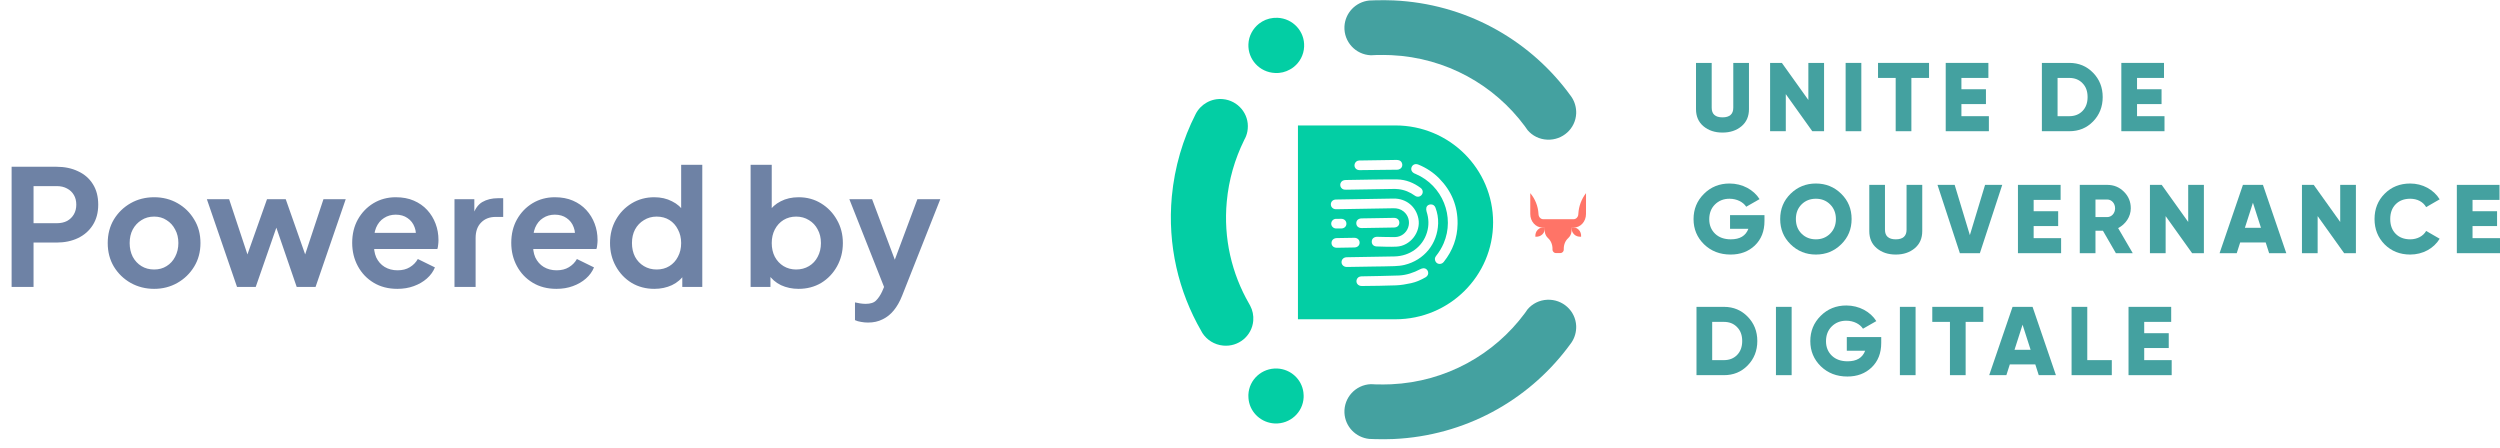 <svg width="279" height="50" viewBox="0 0 279 50" fill="none" xmlns="http://www.w3.org/2000/svg">
<path d="M1.296 32.02V18.61H6.3C7.212 18.61 8.016 18.778 8.712 19.114C9.42 19.438 9.972 19.918 10.368 20.554C10.764 21.178 10.962 21.94 10.962 22.84C10.962 23.728 10.758 24.49 10.35 25.126C9.954 25.75 9.408 26.23 8.712 26.566C8.016 26.902 7.212 27.07 6.3 27.07H3.744V32.02H1.296ZM3.744 24.91H6.336C6.78 24.91 7.164 24.826 7.488 24.658C7.812 24.478 8.064 24.232 8.244 23.92C8.424 23.608 8.514 23.248 8.514 22.84C8.514 22.42 8.424 22.06 8.244 21.76C8.064 21.448 7.812 21.208 7.488 21.04C7.164 20.86 6.78 20.77 6.336 20.77H3.744V24.91ZM17.206 32.236C16.246 32.236 15.37 32.014 14.578 31.57C13.798 31.126 13.174 30.52 12.706 29.752C12.25 28.984 12.022 28.108 12.022 27.124C12.022 26.14 12.25 25.264 12.706 24.496C13.174 23.728 13.798 23.122 14.578 22.678C15.358 22.234 16.234 22.012 17.206 22.012C18.166 22.012 19.036 22.234 19.816 22.678C20.596 23.122 21.214 23.728 21.67 24.496C22.138 25.252 22.372 26.128 22.372 27.124C22.372 28.108 22.138 28.984 21.67 29.752C21.202 30.52 20.578 31.126 19.798 31.57C19.018 32.014 18.154 32.236 17.206 32.236ZM17.206 30.076C17.734 30.076 18.196 29.95 18.592 29.698C19 29.446 19.318 29.098 19.546 28.654C19.786 28.198 19.906 27.688 19.906 27.124C19.906 26.548 19.786 26.044 19.546 25.612C19.318 25.168 19 24.82 18.592 24.568C18.196 24.304 17.734 24.172 17.206 24.172C16.666 24.172 16.192 24.304 15.784 24.568C15.376 24.82 15.052 25.168 14.812 25.612C14.584 26.044 14.47 26.548 14.47 27.124C14.47 27.688 14.584 28.198 14.812 28.654C15.052 29.098 15.376 29.446 15.784 29.698C16.192 29.95 16.666 30.076 17.206 30.076ZM26.451 32.02L23.085 22.228H25.569L28.035 29.662L27.171 29.644L29.799 22.228H31.887L34.497 29.644L33.633 29.662L36.099 22.228H38.583L35.217 32.02H33.111L30.447 24.262H31.239L28.539 32.02H26.451ZM44.344 32.236C43.336 32.236 42.454 32.008 41.698 31.552C40.942 31.096 40.354 30.478 39.934 29.698C39.514 28.918 39.304 28.054 39.304 27.106C39.304 26.122 39.514 25.252 39.934 24.496C40.366 23.728 40.948 23.122 41.68 22.678C42.424 22.234 43.252 22.012 44.164 22.012C44.932 22.012 45.604 22.138 46.18 22.39C46.768 22.642 47.266 22.99 47.674 23.434C48.082 23.878 48.394 24.388 48.61 24.964C48.826 25.528 48.934 26.14 48.934 26.8C48.934 26.968 48.922 27.142 48.898 27.322C48.886 27.502 48.856 27.658 48.808 27.79H41.248V25.99H47.476L46.36 26.836C46.468 26.284 46.438 25.792 46.27 25.36C46.114 24.928 45.85 24.586 45.478 24.334C45.118 24.082 44.68 23.956 44.164 23.956C43.672 23.956 43.234 24.082 42.85 24.334C42.466 24.574 42.172 24.934 41.968 25.414C41.776 25.882 41.704 26.452 41.752 27.124C41.704 27.724 41.782 28.258 41.986 28.726C42.202 29.182 42.514 29.536 42.922 29.788C43.342 30.04 43.822 30.166 44.362 30.166C44.902 30.166 45.358 30.052 45.73 29.824C46.114 29.596 46.414 29.29 46.63 28.906L48.538 29.842C48.346 30.31 48.046 30.724 47.638 31.084C47.23 31.444 46.744 31.726 46.18 31.93C45.628 32.134 45.016 32.236 44.344 32.236ZM50.721 32.02V22.228H52.935V24.406L52.755 24.082C52.983 23.35 53.337 22.84 53.817 22.552C54.309 22.264 54.897 22.12 55.581 22.12H56.157V24.208H55.311C54.639 24.208 54.099 24.418 53.691 24.838C53.283 25.246 53.079 25.822 53.079 26.566V32.02H50.721ZM62.097 32.236C61.09 32.236 60.208 32.008 59.452 31.552C58.696 31.096 58.108 30.478 57.688 29.698C57.267 28.918 57.057 28.054 57.057 27.106C57.057 26.122 57.267 25.252 57.688 24.496C58.12 23.728 58.702 23.122 59.434 22.678C60.178 22.234 61.005 22.012 61.917 22.012C62.685 22.012 63.358 22.138 63.934 22.39C64.522 22.642 65.019 22.99 65.427 23.434C65.835 23.878 66.147 24.388 66.364 24.964C66.579 25.528 66.688 26.14 66.688 26.8C66.688 26.968 66.675 27.142 66.651 27.322C66.639 27.502 66.609 27.658 66.561 27.79H59.002V25.99H65.23L64.114 26.836C64.222 26.284 64.192 25.792 64.023 25.36C63.867 24.928 63.603 24.586 63.231 24.334C62.871 24.082 62.434 23.956 61.917 23.956C61.425 23.956 60.987 24.082 60.603 24.334C60.219 24.574 59.925 24.934 59.721 25.414C59.529 25.882 59.458 26.452 59.505 27.124C59.458 27.724 59.535 28.258 59.739 28.726C59.956 29.182 60.267 29.536 60.675 29.788C61.096 30.04 61.575 30.166 62.115 30.166C62.656 30.166 63.111 30.052 63.483 29.824C63.867 29.596 64.168 29.29 64.383 28.906L66.291 29.842C66.1 30.31 65.799 30.724 65.391 31.084C64.984 31.444 64.498 31.726 63.934 31.93C63.382 32.134 62.77 32.236 62.097 32.236ZM73.029 32.236C72.081 32.236 71.235 32.014 70.491 31.57C69.747 31.114 69.159 30.496 68.727 29.716C68.295 28.936 68.079 28.072 68.079 27.124C68.079 26.164 68.295 25.3 68.727 24.532C69.159 23.764 69.747 23.152 70.491 22.696C71.247 22.24 72.087 22.012 73.011 22.012C73.755 22.012 74.415 22.162 74.991 22.462C75.579 22.75 76.041 23.158 76.377 23.686L76.017 24.172V18.394H78.375V32.02H76.143V30.13L76.395 30.598C76.059 31.126 75.591 31.534 74.991 31.822C74.391 32.098 73.737 32.236 73.029 32.236ZM73.281 30.076C73.821 30.076 74.295 29.95 74.703 29.698C75.111 29.446 75.429 29.098 75.657 28.654C75.897 28.21 76.017 27.7 76.017 27.124C76.017 26.56 75.897 26.056 75.657 25.612C75.429 25.156 75.111 24.802 74.703 24.55C74.295 24.298 73.821 24.172 73.281 24.172C72.753 24.172 72.279 24.304 71.859 24.568C71.439 24.82 71.109 25.168 70.869 25.612C70.641 26.044 70.527 26.548 70.527 27.124C70.527 27.7 70.641 28.21 70.869 28.654C71.109 29.098 71.439 29.446 71.859 29.698C72.279 29.95 72.753 30.076 73.281 30.076ZM89.114 32.236C88.406 32.236 87.752 32.098 87.152 31.822C86.564 31.534 86.096 31.126 85.748 30.598L85.982 30.13V32.02H83.768V18.394H86.126V24.172L85.766 23.686C86.102 23.158 86.558 22.75 87.134 22.462C87.71 22.162 88.376 22.012 89.132 22.012C90.056 22.012 90.89 22.24 91.634 22.696C92.378 23.152 92.966 23.764 93.398 24.532C93.842 25.3 94.064 26.164 94.064 27.124C94.064 28.072 93.848 28.936 93.416 29.716C92.984 30.496 92.396 31.114 91.652 31.57C90.908 32.014 90.062 32.236 89.114 32.236ZM88.844 30.076C89.384 30.076 89.864 29.95 90.284 29.698C90.704 29.446 91.028 29.098 91.256 28.654C91.496 28.21 91.616 27.7 91.616 27.124C91.616 26.548 91.496 26.044 91.256 25.612C91.028 25.168 90.704 24.82 90.284 24.568C89.864 24.304 89.384 24.172 88.844 24.172C88.328 24.172 87.86 24.298 87.44 24.55C87.032 24.802 86.708 25.156 86.468 25.612C86.24 26.056 86.126 26.56 86.126 27.124C86.126 27.7 86.24 28.21 86.468 28.654C86.708 29.098 87.032 29.446 87.44 29.698C87.86 29.95 88.328 30.076 88.844 30.076ZM96.874 35.998C96.61 35.998 96.352 35.974 96.1 35.926C95.848 35.89 95.62 35.824 95.416 35.728V33.748C95.572 33.784 95.758 33.82 95.974 33.856C96.202 33.892 96.412 33.91 96.604 33.91C97.144 33.91 97.534 33.784 97.774 33.532C98.026 33.28 98.248 32.95 98.44 32.542L99.088 31.03L99.052 33.01L94.786 22.228H97.324L100.312 30.184H99.412L102.382 22.228H104.938L100.672 33.01C100.42 33.646 100.114 34.186 99.754 34.63C99.394 35.074 98.974 35.41 98.494 35.638C98.026 35.878 97.486 35.998 96.874 35.998Z" fill="#6E82A5"/>
<path d="M155.74 14H144.851V35.63H155.74C161.754 35.63 166.63 30.788 166.63 24.815C166.63 18.842 161.754 14 155.74 14ZM151.188 18.283C151.257 18.071 151.449 17.916 151.687 17.912C153.065 17.887 154.443 17.867 155.821 17.848C155.922 17.847 156.027 17.858 156.123 17.886C156.38 17.961 156.531 18.218 156.488 18.487C156.447 18.753 156.217 18.934 155.925 18.939C155.219 18.949 152.415 18.982 151.72 18.987C151.328 18.989 151.071 18.641 151.188 18.283ZM149.968 20.117C150.054 20.096 150.146 20.09 150.235 20.088C151.183 20.07 154.985 19.999 155.937 20.023C156.904 20.046 157.772 20.399 158.546 20.973C158.8 21.161 158.849 21.492 158.67 21.732C158.491 21.974 158.165 22.029 157.904 21.84C157.35 21.438 156.739 21.184 156.056 21.109C155.848 21.086 155.637 21.085 155.427 21.088C153.712 21.114 151.997 21.145 150.282 21.171C150.175 21.173 150.064 21.172 149.961 21.148C149.732 21.093 149.567 20.866 149.569 20.629C149.571 20.39 149.735 20.174 149.968 20.117ZM149.049 22.27C149.109 22.266 149.169 22.266 149.229 22.265C150.297 22.247 151.365 22.23 152.432 22.211C153.464 22.194 154.495 22.174 155.527 22.16C156.925 22.143 158.03 23.043 158.294 24.407C158.582 25.902 157.396 27.447 155.865 27.524C155.124 27.562 154.379 27.524 153.635 27.504C153.281 27.495 153.069 27.254 153.088 26.931C153.105 26.62 153.359 26.419 153.711 26.427C154.364 26.441 155.018 26.464 155.671 26.458C156.355 26.45 156.935 26.013 157.153 25.378C157.373 24.735 157.174 24.031 156.646 23.602C156.315 23.333 155.932 23.233 155.508 23.241C153.421 23.28 151.333 23.313 149.246 23.348C149.179 23.348 149.113 23.353 149.048 23.348C148.741 23.328 148.519 23.094 148.523 22.798C148.527 22.508 148.745 22.289 149.049 22.27ZM151.973 25.451C151.608 25.457 151.367 25.245 151.362 24.921C151.357 24.596 151.59 24.38 151.957 24.373C152.556 24.362 153.155 24.352 153.755 24.343C154.354 24.332 154.953 24.322 155.553 24.313C155.917 24.308 156.16 24.52 156.166 24.843C156.17 25.168 155.937 25.384 155.569 25.391C154.371 25.412 153.172 25.431 151.973 25.451ZM149.07 24.424C149.285 24.413 149.501 24.411 149.716 24.421C150.046 24.436 150.268 24.673 150.259 24.986C150.251 25.276 150.022 25.488 149.704 25.499C149.608 25.502 149.189 25.503 149.076 25.497C148.791 25.482 148.561 25.234 148.564 24.955C148.568 24.678 148.789 24.439 149.07 24.424ZM148.597 27.123C148.592 26.809 148.828 26.579 149.175 26.571C149.828 26.557 150.481 26.546 151.134 26.538C151.478 26.534 151.727 26.76 151.732 27.07C151.737 27.386 151.506 27.608 151.152 27.617C150.823 27.626 150.493 27.629 150.164 27.634C149.84 27.64 149.517 27.648 149.193 27.65C148.841 27.653 148.602 27.438 148.597 27.123ZM150.222 29.788C149.929 29.756 149.718 29.535 149.715 29.256C149.712 28.977 149.918 28.751 150.21 28.715C150.282 28.706 150.354 28.707 150.426 28.706C152.153 28.676 153.881 28.651 155.609 28.618C157.347 28.584 158.766 27.541 159.249 25.942C159.483 25.167 159.461 24.393 159.209 23.622C159.163 23.483 159.15 23.314 159.18 23.172C159.229 22.946 159.442 22.814 159.678 22.811C159.918 22.808 160.11 22.939 160.199 23.176C160.413 23.746 160.517 24.337 160.497 24.944C160.423 27.197 158.94 29.03 156.742 29.563C156.373 29.653 155.984 29.686 155.603 29.701C154.812 29.732 154.02 29.732 153.227 29.746C152.292 29.761 151.356 29.777 150.42 29.792C150.354 29.792 150.288 29.794 150.222 29.788ZM159.105 30.939C158.595 31.232 158.057 31.477 157.482 31.601C156.927 31.72 156.361 31.822 155.797 31.845C154.527 31.898 153.254 31.9 151.982 31.918C151.562 31.924 151.289 31.585 151.406 31.215C151.478 30.987 151.671 30.846 151.939 30.841C152.652 30.826 155.448 30.78 156.13 30.744C156.968 30.7 157.749 30.439 158.489 30.048C158.607 29.986 158.746 29.938 158.876 29.934C159.112 29.927 159.312 30.105 159.372 30.33C159.435 30.564 159.334 30.806 159.105 30.939ZM162.666 24.976C162.645 26.557 162.121 27.973 161.132 29.217C161.018 29.361 160.877 29.449 160.668 29.455C160.474 29.453 160.303 29.364 160.203 29.174C160.095 28.965 160.112 28.756 160.26 28.57C160.604 28.138 160.89 27.673 161.108 27.166C162.393 24.185 160.985 20.692 157.981 19.411C157.949 19.397 157.915 19.385 157.882 19.37C157.551 19.226 157.414 18.927 157.543 18.634C157.669 18.347 157.975 18.239 158.3 18.372C159.177 18.731 159.953 19.24 160.616 19.913C162 21.32 162.693 23.012 162.666 24.976Z" fill="#03CEA4"/>
<path d="M177 21.553C176.492 22.213 176.196 23.008 176.145 23.837L176.141 23.877C176.141 24.199 175.906 24.463 175.616 24.463H172.222C171.933 24.463 171.698 24.202 171.698 23.877L171.694 23.84C171.643 23.001 171.323 22.2 170.778 21.553V23.884C170.778 24.72 171.388 25.396 172.141 25.396H172.362L172.4 25.853C172.424 26.134 172.56 26.391 172.771 26.584C173.068 26.851 173.258 27.277 173.258 27.754C173.258 27.781 173.258 27.808 173.255 27.835C173.245 28.055 173.419 28.241 173.64 28.241H174.134C174.356 28.241 174.529 28.055 174.519 27.835C174.519 27.808 174.516 27.781 174.516 27.754C174.516 27.277 174.707 26.851 175.003 26.584C175.214 26.394 175.351 26.134 175.375 25.853L175.412 25.396H175.634C176.387 25.396 176.997 24.72 176.997 23.884L177 21.553Z" fill="#FF7467"/>
<path d="M171.619 25.633C171.411 25.839 171.323 26.124 171.347 26.418C171.643 26.442 171.929 26.354 172.137 26.147C172.345 25.941 172.434 25.657 172.41 25.363C172.117 25.339 171.827 25.427 171.619 25.633Z" fill="#FF7467"/>
<path d="M175.388 25.363C175.364 25.657 175.453 25.941 175.661 26.147C175.869 26.354 176.155 26.442 176.451 26.418C176.475 26.124 176.387 25.839 176.179 25.633C175.974 25.427 175.685 25.339 175.388 25.363Z" fill="#FF7467"/>
<path d="M145.539 5.213C145.501 6.128 145.053 6.944 144.38 7.476C144.256 7.575 144.119 7.674 143.969 7.748C143.471 8.033 142.898 8.181 142.288 8.144C140.569 8.07 139.249 6.623 139.323 4.929C139.361 4.002 139.822 3.186 140.507 2.642C140.619 2.555 140.731 2.481 140.855 2.407C141.354 2.11 141.951 1.962 142.574 1.986C144.293 2.06 145.626 3.507 145.539 5.213Z" fill="#03CEA4"/>
<path d="M175.902 12.668C175.828 14.361 174.382 15.661 172.677 15.587C171.787 15.55 171.009 15.146 170.477 14.52C170.366 14.373 170.267 14.213 170.156 14.066C166.77 9.503 161.408 6.436 155.254 6.154C154.686 6.13 154.117 6.13 153.561 6.142C153.376 6.154 153.203 6.154 153.017 6.167C153.005 6.167 152.993 6.167 152.98 6.167C151.275 6.093 149.965 4.658 150.04 2.965C150.114 1.432 151.3 0.217 152.795 0.058C152.906 0.046 153.005 0.046 153.116 0.046C153.24 0.046 153.351 0.033 153.475 0.033C154.154 0.009 154.846 0.021 155.538 0.046C163.483 0.414 170.428 4.314 174.888 10.153C175.012 10.313 175.123 10.46 175.234 10.619L175.247 10.632C175.296 10.693 175.346 10.767 175.395 10.84C175.741 11.368 175.926 11.993 175.902 12.668Z" fill="#44A1A0"/>
<path d="M175.902 36.372C175.828 34.679 174.382 33.379 172.677 33.453C171.787 33.49 171.009 33.894 170.477 34.52C170.366 34.667 170.267 34.827 170.156 34.974C166.77 39.537 161.408 42.604 155.254 42.886C154.686 42.91 154.117 42.91 153.561 42.898C153.376 42.886 153.203 42.886 153.017 42.873C153.005 42.873 152.993 42.873 152.98 42.873C151.275 42.947 149.965 44.382 150.04 46.075C150.114 47.608 151.3 48.823 152.795 48.982C152.906 48.994 153.005 48.994 153.116 48.994C153.24 48.994 153.351 49.007 153.475 49.007C154.154 49.031 154.846 49.019 155.538 48.994C163.483 48.626 170.428 44.726 174.888 38.887C175.012 38.727 175.123 38.58 175.234 38.421L175.247 38.408C175.296 38.347 175.346 38.273 175.395 38.2C175.741 37.672 175.926 37.047 175.902 36.372Z" fill="#44A1A0"/>
<path d="M139.862 35.809C139.71 37.497 138.207 38.731 136.507 38.568C135.522 38.474 134.681 37.933 134.184 37.162C134.138 37.086 134.092 37.01 134.059 36.935C131.526 32.547 130.279 27.358 130.775 21.929C131.087 18.628 132.008 15.526 133.435 12.729C133.992 11.637 135.174 10.941 136.467 11.061C138.155 11.211 139.41 12.704 139.247 14.379C139.218 14.746 139.115 15.098 138.965 15.41C138.938 15.446 138.924 15.494 138.897 15.53C138.871 15.566 138.857 15.614 138.842 15.65C137.806 17.752 137.132 20.055 136.909 22.488C136.523 26.609 137.468 30.544 139.393 33.885C139.439 33.961 139.485 34.036 139.519 34.112C139.792 34.627 139.914 35.21 139.862 35.809Z" fill="#03CEA4"/>
<path d="M145.486 44.34C145.412 46.033 143.966 47.333 142.261 47.259C140.778 47.186 139.58 46.094 139.357 44.684C139.333 44.512 139.32 44.34 139.32 44.156C139.32 44.119 139.32 44.082 139.32 44.046C139.394 42.353 140.84 41.053 142.545 41.126C144.065 41.2 145.276 42.341 145.461 43.788V43.8C145.474 43.911 145.486 44.009 145.486 44.119C145.486 44.205 145.486 44.266 145.486 44.34Z" fill="#03CEA4"/>
<path d="M189.274 12.182C189.274 12.977 189.547 13.619 190.106 14.088C190.664 14.556 191.365 14.795 192.23 14.795C193.094 14.795 193.795 14.556 194.353 14.088C194.912 13.619 195.185 12.977 195.185 12.182V7.02H193.434V12.029C193.434 12.737 193.029 13.097 192.23 13.097C191.43 13.097 191.025 12.737 191.025 12.029V7.02H189.274V12.182Z" fill="#44A1A0"/>
<path d="M201.813 11.158L198.857 7.02H197.543V14.643H199.295V10.505L202.251 14.643H203.565V7.02H201.813V11.158Z" fill="#44A1A0"/>
<path d="M205.972 14.643H207.724V7.02H205.972V14.643Z" fill="#44A1A0"/>
<path d="M209.588 7.02V8.697H211.558V14.643H213.31V8.697H215.281V7.02H209.588Z" fill="#44A1A0"/>
<path d="M218.894 11.616H221.631V9.96H218.894V8.697H221.904V7.02H217.142V14.643H221.959V12.966H218.894V11.616Z" fill="#44A1A0"/>
<path d="M227.874 7.02V14.643H230.939C232.001 14.643 232.877 14.284 233.588 13.554C234.3 12.824 234.661 11.91 234.661 10.832C234.661 9.753 234.3 8.85 233.588 8.12C232.877 7.39 232.001 7.02 230.939 7.02H227.874ZM229.625 12.966V8.697H230.939C231.541 8.697 232.034 8.893 232.406 9.285C232.789 9.666 232.975 10.189 232.975 10.832C232.975 11.474 232.789 11.997 232.406 12.389C232.034 12.77 231.541 12.966 230.939 12.966H229.625Z" fill="#44A1A0"/>
<path d="M238.493 11.616H241.229V9.96H238.493V8.697H241.503V7.02H236.741V14.643H241.558V12.966H238.493V11.616Z" fill="#44A1A0"/>
<path d="M193.073 24.008V25.533H195.12C194.824 26.317 194.178 26.709 193.16 26.709C192.427 26.709 191.846 26.502 191.408 26.088C190.971 25.663 190.752 25.13 190.752 24.466C190.752 23.801 190.96 23.246 191.387 22.821C191.814 22.396 192.361 22.179 193.007 22.179C193.839 22.179 194.539 22.549 194.879 23.072L196.368 22.222C195.711 21.177 194.452 20.48 193.018 20.48C191.89 20.48 190.938 20.861 190.16 21.634C189.383 22.407 189 23.344 189 24.455C189 25.565 189.394 26.502 190.171 27.264C190.96 28.027 191.945 28.408 193.138 28.408C194.233 28.408 195.131 28.07 195.842 27.395C196.554 26.709 196.915 25.805 196.915 24.662V24.008H193.073Z" fill="#44A1A0"/>
<path d="M205.478 27.264C206.256 26.502 206.639 25.565 206.639 24.444C206.639 23.322 206.256 22.386 205.478 21.623C204.701 20.861 203.76 20.48 202.654 20.48C201.548 20.48 200.607 20.861 199.829 21.623C199.052 22.386 198.669 23.322 198.669 24.444C198.669 25.565 199.052 26.502 199.829 27.264C200.607 28.027 201.548 28.408 202.654 28.408C203.76 28.408 204.701 28.027 205.478 27.264ZM201.056 26.077C200.629 25.653 200.421 25.108 200.421 24.444C200.421 23.779 200.629 23.235 201.056 22.81C201.482 22.386 202.019 22.179 202.654 22.179C203.289 22.179 203.814 22.386 204.241 22.81C204.668 23.235 204.887 23.779 204.887 24.444C204.887 25.108 204.668 25.653 204.241 26.077C203.814 26.502 203.289 26.709 202.654 26.709C202.019 26.709 201.482 26.502 201.056 26.077Z" fill="#44A1A0"/>
<path d="M208.612 25.794C208.612 26.589 208.885 27.232 209.444 27.7C210.002 28.168 210.703 28.408 211.567 28.408C212.432 28.408 213.133 28.168 213.691 27.7C214.25 27.232 214.523 26.589 214.523 25.794V20.632H212.772V25.642C212.772 26.349 212.367 26.709 211.567 26.709C210.768 26.709 210.363 26.349 210.363 25.642V20.632H208.612V25.794Z" fill="#44A1A0"/>
<path d="M220.954 28.255L223.45 20.632H221.534L219.837 26.241L218.14 20.632H216.224L218.721 28.255H220.954Z" fill="#44A1A0"/>
<path d="M226.955 25.228H229.692V23.573H226.955V22.309H229.965V20.632H225.203V28.255H230.02V26.578H226.955V25.228Z" fill="#44A1A0"/>
<path d="M238.015 28.255L236.384 25.456C237.227 25.021 237.796 24.172 237.796 23.246C237.796 22.516 237.544 21.907 237.03 21.395C236.515 20.883 235.902 20.632 235.169 20.632H232.103V28.255H233.855V25.751H234.687L236.132 28.255H238.015ZM235.169 22.266C235.65 22.266 236.044 22.691 236.044 23.246C236.044 23.801 235.65 24.226 235.169 24.226H233.855V22.266H235.169Z" fill="#44A1A0"/>
<path d="M244.203 24.77L241.247 20.632H239.933V28.255H241.685V24.117L244.641 28.255H245.954V20.632H244.203V24.77Z" fill="#44A1A0"/>
<path d="M255.15 28.255L252.544 20.632H250.311L247.705 28.255H249.621L250.004 27.057H252.851L253.234 28.255H255.15ZM251.427 22.625L252.325 25.424H250.53L251.427 22.625Z" fill="#44A1A0"/>
<path d="M261.167 24.77L258.212 20.632H256.898V28.255H258.649V24.117L261.605 28.255H262.919V20.632H261.167V24.77Z" fill="#44A1A0"/>
<path d="M268.983 28.408C270.373 28.408 271.611 27.733 272.267 26.643L270.757 25.772C270.439 26.349 269.76 26.709 268.983 26.709C268.304 26.709 267.757 26.502 267.352 26.088C266.947 25.674 266.75 25.13 266.75 24.444C266.75 23.758 266.947 23.213 267.352 22.799C267.757 22.386 268.304 22.179 268.983 22.179C269.76 22.179 270.417 22.516 270.757 23.115L272.267 22.244C271.6 21.155 270.352 20.48 268.983 20.48C267.834 20.48 266.881 20.861 266.126 21.623C265.37 22.375 264.998 23.322 264.998 24.444C264.998 25.565 265.37 26.513 266.126 27.275C266.881 28.027 267.834 28.408 268.983 28.408Z" fill="#44A1A0"/>
<path d="M275.935 25.228H278.672V23.573H275.935V22.309H278.945V20.632H274.183V28.255H279V26.578H275.935V25.228Z" fill="#44A1A0"/>
<path d="M189.328 34.245V41.868H192.394C193.456 41.868 194.331 41.508 195.043 40.779C195.755 40.049 196.116 39.134 196.116 38.056C196.116 36.978 195.755 36.074 195.043 35.344C194.331 34.615 193.456 34.245 192.394 34.245H189.328ZM191.08 40.191V35.922H192.394C192.996 35.922 193.489 36.118 193.861 36.51C194.244 36.891 194.43 37.414 194.43 38.056C194.43 38.699 194.244 39.221 193.861 39.613C193.489 39.995 192.996 40.191 192.394 40.191H191.08Z" fill="#44A1A0"/>
<path d="M198.196 41.868H199.947V34.245H198.196V41.868Z" fill="#44A1A0"/>
<path d="M206.103 37.62V39.145H208.15C207.854 39.929 207.208 40.321 206.19 40.321C205.457 40.321 204.877 40.114 204.439 39.7C204.001 39.276 203.782 38.742 203.782 38.078C203.782 37.414 203.99 36.858 204.417 36.434C204.844 36.009 205.391 35.791 206.037 35.791C206.869 35.791 207.57 36.161 207.909 36.684L209.398 35.835C208.741 34.789 207.482 34.092 206.048 34.092C204.92 34.092 203.968 34.473 203.191 35.246C202.413 36.02 202.03 36.956 202.03 38.067C202.03 39.178 202.424 40.114 203.202 40.877C203.99 41.639 204.975 42.02 206.168 42.02C207.263 42.02 208.161 41.682 208.872 41.007C209.584 40.321 209.945 39.417 209.945 38.274V37.62H206.103Z" fill="#44A1A0"/>
<path d="M212.028 41.868H213.779V34.245H212.028V41.868Z" fill="#44A1A0"/>
<path d="M215.643 34.245V35.922H217.614V41.868H219.365V35.922H221.336V34.245H215.643Z" fill="#44A1A0"/>
<path d="M229.44 41.868L226.834 34.245H224.601L221.995 41.868H223.911L224.294 40.67H227.141L227.524 41.868H229.44ZM225.718 36.237L226.615 39.036H224.82L225.718 36.237Z" fill="#44A1A0"/>
<path d="M232.94 34.245H231.188V41.868H235.677V40.191H232.94V34.245Z" fill="#44A1A0"/>
<path d="M239.294 38.84H242.031V37.185H239.294V35.922H242.305V34.245H237.543V41.868H242.36V40.191H239.294V38.84Z" fill="#44A1A0"/>
</svg>
